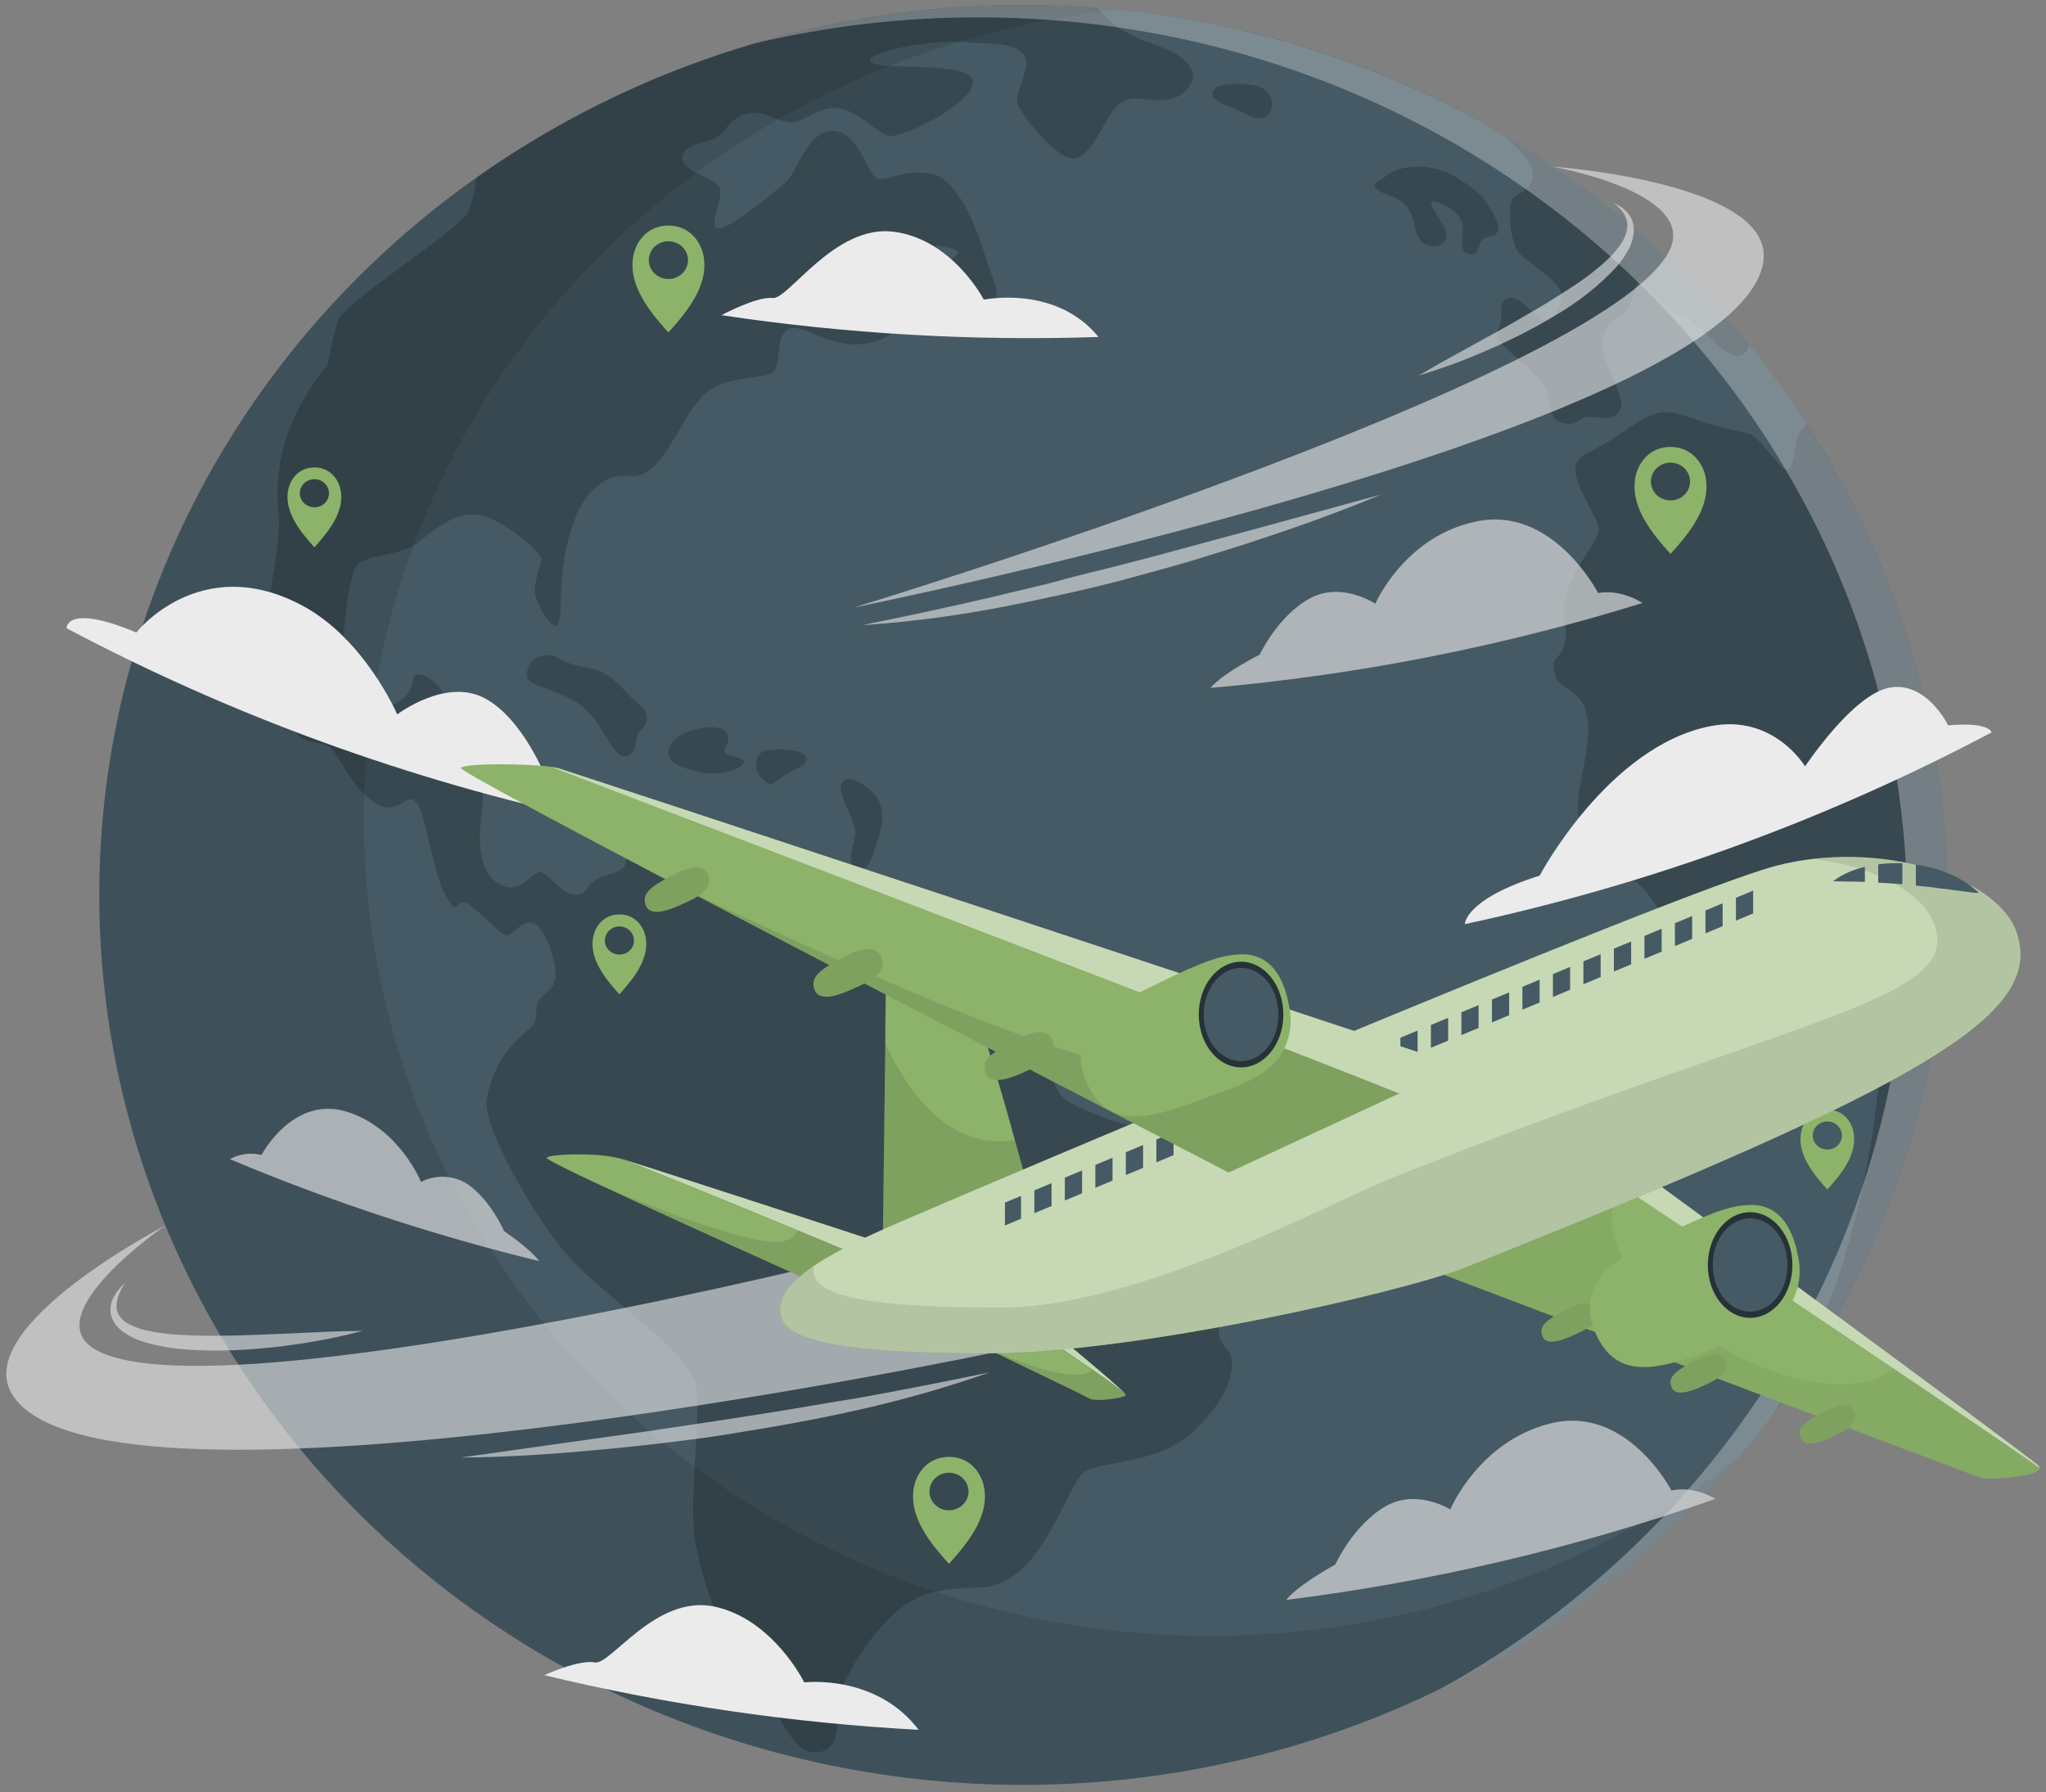 <svg width="234" height="205" viewBox="0 0 234 205" fill="none" xmlns="http://www.w3.org/2000/svg">
<rect x="0" y="0" width="234" height="205" fill="#808080" stroke="none"/>
<path d="M222.639 102.37C222.675 123.873 215.609 144.829 202.463 162.206C191.839 176.297 177.641 187.526 161.226 194.818C144.81 202.111 126.728 205.222 108.708 203.856C90.688 202.49 73.334 196.691 58.305 187.014C43.275 177.337 31.074 164.106 22.869 148.587C14.663 133.068 10.727 115.779 11.437 98.375C12.147 80.971 17.48 64.034 26.925 49.184C36.371 34.333 49.612 22.067 65.384 13.557C81.155 5.047 98.929 0.58 117.005 0.581C119.903 0.581 122.772 0.693 125.612 0.916C141.977 2.176 157.807 7.12 171.828 15.35C187.344 24.424 200.172 37.199 209.072 52.441C217.972 67.684 222.645 84.88 222.639 102.37Z" fill="#455A64"/>
<g opacity="0.2">
<path d="M139.819 150.41C138.485 153.821 140.703 153.975 140.851 155.402C140.998 156.828 140.851 159.534 136.562 163.673C132.273 167.811 125.17 166.947 123.69 168.658C122.209 170.369 119.696 177.64 116.144 180.067C112.593 182.494 112.015 181.062 106.971 182.062C101.927 183.063 98.127 189.344 96.617 192.323C95.107 195.302 96.912 200.31 93.361 200.452C89.809 200.594 88.181 193.181 84.93 189.191C81.68 185.2 80.636 181.63 79.621 176.929C78.606 172.228 80.211 162.388 79.621 158.539C79.031 154.691 68.359 147.847 64.501 143.14C60.643 138.433 55.339 129.031 55.652 125.893C56.1 122.849 57.676 120.065 60.088 118.054C61.858 116.769 61.126 116.058 61.421 114.916C61.716 113.773 63.191 113.489 63.492 112.073C63.793 110.658 62.607 106.389 61.132 105.661C59.657 104.934 58.619 107.367 57.728 106.94C56.837 106.514 54.189 103.529 53.144 103.234C52.1 102.938 52.401 105.087 50.926 102.381C49.451 99.675 48.702 92.831 47.522 91.688C46.342 90.546 45.452 93.684 42.638 91.688C39.824 89.693 38.644 85.845 37.458 85.276C36.272 84.708 34.65 85.418 33.434 83.133C32.219 80.848 34.502 76.721 33.434 77.147C32.367 77.573 30.066 80.853 29.47 77.716C28.874 74.578 32.42 64.033 31.83 58.331C31.24 52.629 33.305 46.638 37.446 41.795C37.446 41.795 38.036 38.657 38.626 36.678C39.216 34.7 51.941 26.702 53.422 24.417C54.012 23.467 54.242 21.972 54.466 20.364C72.579 7.491 94.499 0.557 117.006 0.581C119.904 0.581 122.773 0.693 125.613 0.917L125.908 1.297C127.188 2.861 128.574 3.861 132.32 5.191C136.067 6.522 136.957 8.233 136.167 9.659C135.376 11.086 134.096 11.365 132.627 11.467C131.158 11.569 129.766 10.796 128.191 11.751C126.616 12.706 125.035 17.834 122.964 18.118C120.893 18.402 117.242 13.57 116.475 12.132C115.708 10.694 118.244 7.664 117.065 6.237C115.885 4.81 113.737 5.1 110.381 4.81C107.024 4.521 99.242 5.765 99.537 6.999C99.832 8.233 110.976 6.806 111.271 9.273C111.566 11.74 103.089 15.924 101.608 15.526C100.127 15.128 98.157 12.684 95.986 12.394C93.815 12.104 92.039 13.815 90.677 14.008C89.314 14.201 87.727 12.581 85.627 12.962C83.526 13.343 83.066 15.054 81.975 15.719C80.883 16.384 78.329 16.384 78.034 17.902C77.739 19.42 81.29 20.284 82.164 21.233C83.037 22.183 81.078 25.412 81.963 26.077C82.848 26.742 88.376 22.097 89.762 20.96C91.148 19.823 92.322 14.884 95.284 14.975C98.245 15.066 99.231 19.915 100.216 20.392C101.201 20.869 103.372 19.255 106.623 19.915C109.873 20.574 112.144 27.424 112.74 29.516C113.336 31.608 114.711 33.7 113.531 34.552C112.351 35.405 107.041 33.984 106.328 32.654C105.614 31.323 109.867 29.323 109.584 28.851C109.301 28.379 106.823 27.714 105.537 28.453C104.251 29.192 103.667 30.727 102.287 31.13C100.906 31.534 97.254 27.52 96.269 28.663C95.284 29.806 97.254 33.415 98.24 34.268C99.225 35.121 102.876 35.598 103.171 36.542C103.466 37.486 100.705 39.583 97.355 39.384C94.004 39.185 91.237 36.724 89.957 37.77C88.677 38.816 89.367 41.567 88.476 42.522C87.585 43.477 82.754 42.806 80.388 45.273C78.022 47.741 76.89 51.475 74.53 53.567C72.17 55.659 71.079 52.999 67.922 55.944C64.766 58.888 64.271 65.448 64.17 67.728C64.07 70.007 64.17 71.815 63.386 71.531C62.601 71.246 61.51 69.257 61.215 68.012C60.92 66.767 61.905 64.686 61.905 63.925C61.905 63.163 57.368 59.269 54.702 58.888C52.035 58.507 49.67 60.594 47.699 62.117C45.729 63.641 42.177 63.356 40.897 64.59C39.617 65.823 38.626 76.755 39.611 79.324C40.596 81.894 41.883 81.888 45.039 80.558C48.195 79.228 46.419 76.658 48.295 77.232C50.171 77.807 51.15 79.705 51.15 81.212C51.15 82.718 47.404 86.328 47.9 87.391C48.395 88.454 51.646 87.198 53.209 87.675C54.773 88.153 55.569 89.102 55.085 92.996C54.602 96.89 54.891 99.937 57.256 101.216C59.622 102.495 60.955 99.363 61.976 99.795C62.996 100.227 64.495 102.501 65.976 102.358C67.456 102.216 66.713 100.932 69.515 100.085C72.317 99.237 71.285 98.658 71.875 96.947C72.465 95.236 74.235 93.809 76.164 94.673C78.093 95.537 76.754 96.81 76.901 98.237C77.049 99.664 80.441 99.806 83.119 100.659C85.798 101.511 87.249 100.659 92.558 102.364C97.868 104.069 98.18 109.186 100.399 110.061C102.617 110.936 110.015 109.493 115.342 113.199C120.669 116.905 119.188 123.75 121.831 125.745C124.474 127.74 134.409 130.446 138.255 131.162C142.102 131.879 142.692 129.309 145.801 130.025C148.91 130.742 150.679 131.594 151.7 135.71C152.709 139.365 141.146 146.988 139.819 150.41Z" fill="black"/>
<path d="M60.318 77.516C60.418 78.324 62.884 78.653 65.84 80.273C68.795 81.894 69.887 86.64 71.462 86.527C73.037 86.413 72.547 84.253 73.143 83.684C73.739 83.116 74.718 81.877 73.143 80.643C71.568 79.409 70.028 76.743 67.143 76.362C64.259 75.982 63.769 74.845 62.489 74.941C62.16 74.943 61.835 75.016 61.538 75.153C61.242 75.29 60.98 75.489 60.773 75.735C60.565 75.981 60.417 76.269 60.338 76.577C60.259 76.885 60.252 77.206 60.318 77.516Z" fill="black"/>
<path d="M76.594 85.498C76.152 86.663 76.594 87.499 79.75 88.254C82.906 89.011 85.862 87.499 84.877 86.879C83.892 86.259 82.411 86.543 83.007 85.498C83.603 84.451 83.396 82.934 80.83 83.224C78.263 83.514 76.989 84.457 76.594 85.498Z" fill="black"/>
<path d="M87.636 85.822C86.562 85.975 85.961 87.783 87.046 88.92C88.132 90.056 88.132 89.869 89.406 88.92C90.68 87.97 92.662 87.499 92.167 86.549C91.671 85.6 88.722 85.674 87.636 85.822Z" fill="black"/>
<path d="M96.221 89.71C96.705 88.284 99.171 89.71 100.262 91.206C101.354 92.701 100.852 94.912 100.262 96.526C99.672 98.141 99.277 100.039 97.903 99.283C96.528 98.527 98.003 96.242 97.802 94.912C97.602 93.582 95.826 90.876 96.221 89.71Z" fill="black"/>
<path d="M138.733 10.421C138.214 11.614 140.603 12.035 141.983 12.797C143.364 13.559 144.449 14.03 145.24 12.797C146.03 11.563 144.945 10.131 143.859 9.846C142.774 9.562 139.222 9.278 138.733 10.421Z" fill="black"/>
<path d="M157.368 21.541C158.283 22.461 159.834 22.297 160.908 23.633C161.982 24.968 161.598 27.242 162.979 27.907C164.359 28.572 165.338 27.907 165.444 26.958C165.551 26.009 163.474 23.633 163.675 23.155C163.875 22.677 166.536 23.82 167.132 25.247C167.728 26.674 166.542 28.658 167.916 29.044C169.291 29.431 169.002 27.714 169.598 27.339C170.194 26.964 171.468 27.146 171.367 26.003C171.267 24.86 169.686 22.393 168.418 21.541C167.149 20.688 166.147 19.733 163.981 19.267C161.816 18.8 159.74 19.176 158.672 20.028C157.604 20.881 156.808 20.966 157.368 21.541Z" fill="black"/>
<path d="M200.044 39.453C199.983 39.837 199.788 40.19 199.49 40.453C197.413 41.874 194.947 36.934 192.092 35.985C189.237 35.036 187.962 31.517 187.372 32.279C186.782 33.041 186.977 34.086 186.092 35.32C185.207 36.554 183.921 36.269 183.331 38.645C182.741 41.022 186.092 45.393 185.302 46.82C184.511 48.247 183.532 47.769 181.945 47.678C180.358 47.587 180.665 48.912 178.6 48.338C176.535 47.764 178.299 45.297 175.06 42.352C171.822 39.407 170.718 38.839 171.414 37.503C172.111 36.167 171.119 34.274 172.594 34.092C174.069 33.91 175.261 35.991 176.246 36.559C177.231 37.128 178.511 35.422 178.606 33.899C178.7 32.375 175.155 30.289 173.886 29.107C172.618 27.924 172.459 23.627 172.954 22.785C173.45 21.944 174.931 22.217 175.314 20.125C175.544 18.897 173.544 16.845 171.822 15.361C182.646 21.704 192.204 29.863 200.044 39.453Z" fill="black"/>
<path d="M214.777 124.659C215.072 121.618 213.491 121.425 215.072 115.82C216.653 110.215 213.397 104.223 212.211 102.99C211.025 101.756 208.465 102.131 206.394 103.371C204.324 104.61 205.804 105.554 204.418 106.031C203.032 106.509 201.657 105.741 200.377 105.838C199.097 105.934 197.911 109.072 195.15 108.976C192.389 108.879 190.613 105.076 188.543 102.37C186.472 99.664 182.224 97.953 180.873 94.622C179.522 91.291 182.154 86.169 181.564 82.269C180.974 78.37 178.307 79.228 177.812 77.045C177.316 74.862 178.207 75.908 178.897 73.811C179.587 71.713 178.107 70.582 179.487 66.989C180.868 63.396 183.333 61.572 182.738 59.957C182.142 58.343 180.272 55.682 180.171 53.784C180.071 51.885 182.047 51.976 185.794 49.31C189.54 46.644 190.513 46.843 193.392 47.792C195.445 48.523 197.556 49.093 199.704 49.498C201.38 49.782 203.651 53.966 204.341 53.772C205.032 53.579 205.132 52.351 205.427 50.544C205.615 49.759 206.042 49.046 206.654 48.497C217.786 65.7 223.336 85.713 222.592 105.974C221.849 126.235 214.847 145.82 202.483 162.223C212.524 147.409 214.476 127.695 214.777 124.659Z" fill="black"/>
</g>
<path opacity="0.1" d="M198.842 166.731C187.573 180.039 172.993 190.382 156.459 196.799C139.925 203.216 121.974 205.497 104.279 203.43C86.584 201.363 69.719 195.015 55.255 184.978C40.791 174.94 29.198 161.539 21.555 146.022C13.912 130.505 10.469 113.377 11.544 96.233C12.62 79.088 18.18 62.485 27.707 47.968C37.234 33.452 50.418 21.494 66.032 13.208C81.645 4.923 99.181 0.579 117.006 0.581C119.904 0.581 122.775 0.693 125.619 0.916C126.403 0.973 127.188 1.042 127.979 1.127C113.046 2.689 98.696 7.579 86.063 15.408C73.43 23.238 62.862 33.793 55.194 46.238C47.526 58.684 42.969 72.678 41.884 87.113C40.798 101.549 43.214 116.03 48.939 129.41C54.665 142.791 63.544 154.704 74.873 164.207C86.202 173.71 99.671 180.542 114.213 184.162C128.756 187.783 143.974 188.093 158.662 185.067C173.35 182.042 187.107 175.764 198.842 166.731Z" fill="black"/>
<path opacity="0.3" d="M222.64 102.37C222.677 123.873 215.611 144.83 202.464 162.206C192.555 175.334 179.546 186 164.513 193.324C177.601 186.103 188.954 176.294 197.827 164.542C210.264 148.045 217.307 128.345 218.055 107.967C218.802 87.588 213.219 67.459 202.021 50.157C199.987 47.009 197.773 43.972 195.39 41.061C187.515 31.414 177.91 23.202 167.032 16.816C152.926 8.547 137.004 3.582 120.544 2.321C117.695 2.099 114.798 1.985 111.89 1.985C103.292 1.98 94.725 2.976 86.375 4.953C96.306 2.053 106.627 0.58 117.005 0.581C119.903 0.581 122.774 0.693 125.618 0.916C152.058 2.993 176.719 14.582 194.696 33.38C212.673 52.178 222.649 76.808 222.64 102.37Z" fill="white"/>
<path opacity="0.7" d="M138.438 78.688C155.231 77.219 171.803 73.96 187.851 68.973C187.851 68.973 185.444 67.353 182.777 67.836C182.777 67.836 177.604 57.78 168.808 59.656C160.625 61.361 157.298 69.03 157.304 69.058C157.31 69.087 153.487 66.466 149.817 68.445C146.148 70.423 144.071 74.885 144.071 74.885C144.071 74.885 139.936 76.943 138.438 78.688Z" fill="#DBDBDB"/>
<path d="M67.872 93.804C46.809 89.272 26.519 81.884 7.609 71.861C7.609 71.821 7.574 68.99 15.597 72.356C15.597 72.316 22.889 63.101 34.475 69.218C41.678 72.998 45.436 81.724 45.431 81.724C45.425 81.724 50.952 77.5 55.418 79.859C59.884 82.219 62.551 89.216 62.551 89.222C62.551 89.228 67.164 91.99 67.872 93.804Z" fill="#EBEBEB"/>
<path d="M227.794 83.77C208.883 93.79 188.593 101.177 167.531 105.712C167.531 105.672 167.531 102.87 176.097 100.158C176.097 100.118 183.932 85.378 195.565 83.076C202.81 81.604 206.432 87.624 206.438 87.663C206.444 87.703 211.836 79.478 216.077 78.665C220.319 77.852 222.809 82.962 222.809 82.974C222.809 82.985 227.151 82.474 227.794 83.77Z" fill="#EBEBEB"/>
<path d="M125.636 38.549C111.212 39.028 96.773 38.193 82.512 36.053C82.512 36.053 86.559 33.876 88.358 34.092C90.157 34.308 95.437 25.668 102.174 26.503C108.912 27.339 112.516 34.257 112.516 34.274C112.516 34.291 120.734 32.529 125.636 38.549Z" fill="#EBEBEB"/>
<path d="M105.062 197.871C90.618 197.095 76.284 195.001 62.25 191.618C62.25 191.618 66.238 189.793 68.025 190.163C69.813 190.532 74.999 182.352 81.7 183.773C88.402 185.195 91.977 192.425 91.977 192.442C91.977 192.46 100.16 191.419 105.062 197.871Z" fill="#EBEBEB"/>
<path opacity="0.7" d="M61.678 144.26C49.567 141.311 37.728 137.407 26.281 132.589C27.379 131.985 28.677 131.814 29.904 132.112C29.904 132.112 33.596 125.091 39.891 127.24C45.749 129.207 48.15 135.198 48.15 135.198C48.985 134.764 49.929 134.561 50.876 134.611C51.824 134.661 52.738 134.963 53.519 135.483C56.15 137.319 57.648 140.82 57.648 140.82C57.648 140.82 60.592 142.804 61.678 144.26Z" fill="#DBDBDB"/>
<path opacity="0.7" d="M147.09 183.012C163.848 180.92 180.314 177.044 196.185 171.455C196.185 171.455 193.825 169.926 191.158 170.489C191.158 170.489 186.038 160.626 177.307 162.831C169.177 164.832 165.868 172.632 165.874 172.66C165.879 172.688 162.08 170.21 158.429 172.325C154.777 174.439 152.706 178.976 152.706 178.976C152.706 178.976 148.571 181.204 147.09 183.012Z" fill="#DBDBDB"/>
<path d="M212.041 129.866C211.888 128.394 210.861 126.933 208.991 126.933C207.121 126.933 206.095 128.394 205.941 129.866C205.705 132.14 207.298 134.192 208.991 136.068C210.684 134.203 212.277 132.134 212.041 129.866ZM208.991 131.497C208.661 131.497 208.338 131.403 208.064 131.226C207.789 131.049 207.575 130.798 207.449 130.504C207.322 130.21 207.289 129.887 207.354 129.575C207.418 129.263 207.577 128.976 207.811 128.751C208.044 128.526 208.342 128.373 208.666 128.311C208.989 128.249 209.325 128.281 209.63 128.402C209.935 128.524 210.196 128.73 210.379 128.995C210.563 129.259 210.661 129.57 210.661 129.889C210.659 130.315 210.483 130.723 210.17 131.025C209.857 131.326 209.434 131.496 208.991 131.497Z" fill="#8CB369"/>
<path d="M112.619 170.585C112.419 168.613 111.009 166.651 108.531 166.651C106.053 166.651 104.649 168.613 104.449 170.585C104.136 173.626 106.266 176.378 108.531 178.89C110.808 176.366 112.932 173.615 112.619 170.585ZM108.531 172.768C108.089 172.767 107.657 172.64 107.29 172.402C106.924 172.165 106.638 171.828 106.47 171.434C106.301 171.04 106.258 170.607 106.345 170.19C106.432 169.772 106.645 169.389 106.958 169.088C107.271 168.787 107.669 168.583 108.103 168.5C108.536 168.417 108.986 168.46 109.394 168.624C109.802 168.787 110.151 169.063 110.396 169.417C110.642 169.771 110.773 170.188 110.773 170.614C110.77 171.184 110.532 171.73 110.112 172.132C109.691 172.533 109.123 172.758 108.531 172.757V172.768Z" fill="#8CB369"/>
<path d="M195.139 55.051C194.938 53.084 193.528 51.123 191.051 51.123C188.573 51.123 187.169 53.084 186.968 55.051C186.655 58.092 188.785 60.849 191.051 63.362C193.328 60.872 195.463 58.092 195.139 55.051ZM191.051 57.24C190.607 57.24 190.173 57.113 189.804 56.875C189.436 56.638 189.148 56.3 188.979 55.905C188.809 55.51 188.765 55.075 188.852 54.656C188.939 54.237 189.153 53.852 189.467 53.55C189.782 53.248 190.182 53.043 190.617 52.96C191.052 52.877 191.503 52.921 191.913 53.086C192.322 53.25 192.672 53.528 192.917 53.884C193.163 54.239 193.293 54.658 193.292 55.085C193.292 55.369 193.234 55.649 193.122 55.911C193.009 56.173 192.844 56.41 192.635 56.611C192.427 56.811 192.18 56.969 191.908 57.077C191.636 57.185 191.345 57.24 191.051 57.24Z" fill="#8CB369"/>
<path d="M137.018 136.426C136.865 134.954 135.838 133.487 133.968 133.487C132.098 133.487 131.065 134.954 130.918 136.426C130.682 138.7 132.269 140.752 133.968 142.628C135.661 140.752 137.254 138.694 137.018 136.426ZM133.968 138.058C133.636 138.059 133.311 137.965 133.035 137.788C132.758 137.611 132.543 137.359 132.415 137.064C132.288 136.769 132.254 136.443 132.319 136.13C132.383 135.816 132.543 135.528 132.777 135.302C133.012 135.076 133.311 134.922 133.637 134.86C133.962 134.798 134.3 134.83 134.606 134.953C134.912 135.076 135.174 135.284 135.358 135.55C135.541 135.816 135.639 136.129 135.637 136.449C135.636 136.875 135.46 137.284 135.147 137.585C134.834 137.886 134.41 138.056 133.968 138.058Z" fill="#8CB369"/>
<path d="M73.889 107.537C73.736 106.064 72.709 104.604 70.839 104.604C68.969 104.604 67.942 106.064 67.789 107.537C67.553 109.811 69.146 111.863 70.839 113.739C72.532 111.863 74.125 109.805 73.889 107.537ZM70.839 109.191C70.509 109.19 70.187 109.095 69.913 108.917C69.639 108.74 69.426 108.488 69.301 108.194C69.175 107.9 69.143 107.577 69.208 107.265C69.273 106.953 69.433 106.667 69.666 106.443C69.9 106.218 70.198 106.066 70.521 106.004C70.845 105.942 71.18 105.975 71.485 106.097C71.79 106.218 72.05 106.425 72.233 106.689C72.417 106.954 72.514 107.264 72.514 107.582C72.515 107.794 72.472 108.004 72.388 108.2C72.304 108.396 72.181 108.574 72.025 108.724C71.869 108.873 71.684 108.991 71.481 109.072C71.277 109.152 71.059 109.193 70.839 109.191Z" fill="#8CB369"/>
<path d="M39.006 56.404C38.853 54.932 37.826 53.471 35.956 53.471C34.086 53.471 33.059 54.932 32.906 56.404C32.67 58.678 34.263 60.73 35.956 62.606C37.649 60.73 39.242 58.672 39.006 56.404ZM35.956 58.03C35.626 58.03 35.303 57.935 35.029 57.759C34.754 57.582 34.54 57.331 34.414 57.037C34.287 56.743 34.254 56.419 34.319 56.107C34.383 55.795 34.542 55.508 34.776 55.283C35.009 55.059 35.307 54.905 35.63 54.843C35.954 54.781 36.29 54.813 36.595 54.935C36.9 55.056 37.161 55.263 37.344 55.527C37.528 55.792 37.626 56.103 37.626 56.421C37.626 56.632 37.583 56.842 37.499 57.037C37.415 57.232 37.292 57.409 37.137 57.559C36.982 57.708 36.798 57.827 36.595 57.907C36.392 57.988 36.175 58.03 35.956 58.03Z" fill="#8CB369"/>
<path d="M80.533 29.726C80.333 27.759 78.923 25.798 76.445 25.798C73.967 25.798 72.563 27.759 72.363 29.726C72.05 32.767 74.18 35.519 76.445 38.031C78.716 35.519 80.846 32.767 80.533 29.726ZM76.445 31.915C76.002 31.915 75.568 31.788 75.2 31.55C74.831 31.313 74.544 30.976 74.374 30.581C74.204 30.186 74.16 29.752 74.246 29.333C74.333 28.914 74.546 28.529 74.86 28.227C75.173 27.925 75.573 27.719 76.008 27.636C76.443 27.552 76.893 27.595 77.303 27.759C77.713 27.922 78.063 28.199 78.309 28.554C78.555 28.91 78.687 29.327 78.687 29.754C78.687 30.038 78.629 30.319 78.516 30.581C78.403 30.843 78.238 31.081 78.03 31.282C77.822 31.482 77.575 31.642 77.303 31.75C77.031 31.859 76.74 31.915 76.445 31.915Z" fill="#8CB369"/>
<g opacity="0.6">
<path d="M113.17 154.805C113.17 154.805 11.523 176.128 1.376 159.478C-3.344 151.713 18.909 140.179 18.909 140.179C18.909 140.179 4.101 150.343 10.856 154.345C23.451 161.797 92.982 144.874 92.982 144.874L113.17 154.805Z" fill="#EBEBEB"/>
<path d="M52.699 166.726L67.896 164.583C70.427 164.213 72.958 163.895 75.483 163.503C78.008 163.11 80.533 162.769 83.058 162.366C85.582 161.962 88.102 161.598 90.615 161.172C93.128 160.745 95.635 160.308 98.16 159.91C103.18 159 108.189 158.023 113.198 156.977C108.374 158.672 103.449 160.086 98.449 161.212C95.948 161.78 93.435 162.292 90.916 162.758C88.397 163.224 85.866 163.633 83.335 164.048C80.804 164.463 78.261 164.776 75.713 165.077C74.444 165.225 73.17 165.373 71.896 165.503C70.622 165.634 69.341 165.776 68.067 165.879C62.923 166.356 57.802 166.692 52.699 166.726Z" fill="#EBEBEB"/>
<path d="M14.312 146.756C13.921 147.304 13.626 147.911 13.439 148.552C13.36 148.855 13.32 149.166 13.321 149.479C13.334 149.767 13.408 150.049 13.539 150.309C13.815 150.825 14.259 151.24 14.802 151.491C15.363 151.778 15.957 151.999 16.572 152.151C17.889 152.447 19.232 152.626 20.583 152.685C21.946 152.787 23.332 152.804 24.713 152.793C26.093 152.782 27.486 152.759 28.878 152.708C30.27 152.656 31.662 152.594 33.055 152.537C35.851 152.423 38.653 152.247 41.485 152.236C38.773 152.948 36.016 153.491 33.232 153.862C32.535 153.97 31.833 154.055 31.131 154.117C30.429 154.18 29.727 154.271 29.019 154.316C27.609 154.424 26.188 154.476 24.766 154.498C21.922 154.459 19.032 154.351 16.212 153.418C15.493 153.178 14.812 152.843 14.188 152.423C13.511 151.983 13.003 151.339 12.743 150.593C12.539 149.852 12.631 149.065 13.002 148.387C13.321 147.764 13.766 147.209 14.312 146.756Z" fill="#EBEBEB"/>
<path d="M97.672 69.49C97.672 69.49 199.49 48.935 201.69 29.772C202.717 20.824 177.503 19.051 177.503 19.051C177.503 19.051 194.469 22.012 190.859 28.811C183.078 43.478 97.672 69.49 97.672 69.49Z" fill="#EBEBEB"/>
<path d="M157.946 56.569C153.226 58.553 148.43 60.264 143.575 61.856C142.365 62.265 141.144 62.646 139.923 63.021C138.702 63.397 137.481 63.772 136.254 64.158C133.799 64.886 131.328 65.54 128.862 66.216C126.396 66.893 123.894 67.472 121.393 68.024C118.892 68.575 116.378 69.098 113.865 69.576C108.822 70.519 103.723 71.167 98.598 71.514C103.624 70.497 108.627 69.422 113.57 68.274C116.042 67.643 118.532 67.137 120.992 66.455C123.452 65.773 125.93 65.21 128.396 64.573C130.862 63.937 133.327 63.283 135.782 62.612C138.236 61.941 140.702 61.27 143.162 60.617L157.946 56.569Z" fill="#EBEBEB"/>
<path d="M184.497 23.24C185.207 23.471 185.825 23.908 186.266 24.491C186.5 24.802 186.67 25.153 186.768 25.525C186.854 25.898 186.879 26.282 186.845 26.662C186.754 27.416 186.503 28.144 186.107 28.8C185.741 29.441 185.308 30.045 184.815 30.602C182.832 32.706 180.543 34.524 178.019 35.996C176.78 36.741 175.529 37.446 174.249 38.105C173.612 38.435 172.963 38.748 172.314 39.055C171.665 39.362 171.016 39.68 170.35 39.953C167.724 41.12 165.022 42.123 162.262 42.955C164.722 41.477 167.241 40.152 169.719 38.771C170.957 38.071 172.214 37.418 173.429 36.696C174.645 35.974 175.883 35.303 177.069 34.558C178.255 33.814 179.429 33.08 180.609 32.284C181.743 31.503 182.817 30.644 183.824 29.715C184.306 29.252 184.75 28.755 185.151 28.226C185.553 27.717 185.848 27.138 186.019 26.52C186.096 26.221 186.13 25.913 186.119 25.605C186.088 25.293 186.004 24.988 185.871 24.701C185.56 24.102 185.084 23.597 184.497 23.24Z" fill="#EBEBEB"/>
</g>
<path d="M128.726 159.478C127.959 158.625 117.275 151.434 116.473 150.894L118.296 150.593C118.296 150.593 128.065 158.591 128.726 159.478Z" fill="#8CB369"/>
<path opacity="0.5" d="M128.726 159.478C127.959 158.625 117.275 151.434 116.473 150.894L118.296 150.593C118.296 150.593 128.065 158.591 128.726 159.478Z" fill="white"/>
<path d="M128.76 159.54C128.76 159.54 128.76 159.54 128.76 159.574C128.678 159.756 127.946 159.916 127.126 160.024H127.097C126.341 160.158 125.568 160.174 124.808 160.069C124.577 159.916 116.867 156.198 112.147 153.924L111.959 153.839H111.923L111.257 153.515L109.31 152.582L108.555 152.219L116.489 150.911C116.944 151.212 120.548 153.64 123.74 155.851L124.07 156.078C124.365 156.283 124.66 156.488 124.943 156.681C126.26 157.552 127.528 158.49 128.742 159.489C128.742 159.489 128.742 159.518 128.742 159.529L128.76 159.54Z" fill="#8CB369"/>
<g opacity="0.1">
<path d="M128.762 159.541C128.762 159.541 128.762 159.541 128.762 159.575C128.68 159.757 127.948 159.916 127.128 160.024H127.099C126.343 160.159 125.57 160.174 124.81 160.069C124.574 159.916 116.663 156.09 111.961 153.816C112.734 154.18 122.881 158.881 124.94 156.659C126.256 157.53 127.524 158.468 128.739 159.467C128.739 159.467 128.739 159.495 128.739 159.507L128.762 159.541Z" fill="black"/>
</g>
<path d="M233.282 167.931C233.282 168.954 227.435 169.284 226.639 169.068C225.843 168.852 162.129 144.692 162.129 144.692L185.544 135.762L186.222 136.211L186.517 136.41C190.835 139.286 203.726 147.898 214.982 155.476L215.648 155.925L216.533 156.493C224.338 161.78 231.105 166.368 233.282 167.931Z" fill="#8CB369"/>
<path d="M233.281 167.931C227.582 163.833 190.41 139.014 185.543 135.768L188.493 134.631C188.493 134.631 231.794 166.368 233.104 167.63C233.201 167.705 233.264 167.813 233.281 167.931Z" fill="#8CB369"/>
<path opacity="0.5" d="M233.281 167.931C227.582 163.833 190.41 139.014 185.543 135.768L188.493 134.631C188.493 134.631 231.794 166.368 233.104 167.63C233.201 167.705 233.264 167.813 233.281 167.931Z" fill="white"/>
<g opacity="0.5">
<path opacity="0.1" d="M233.282 167.93C233.282 168.953 227.435 169.283 226.639 169.067C225.843 168.851 162.129 144.691 162.129 144.691L185.544 135.761C185.544 135.761 179.756 142.139 193.496 151.956C202.858 158.647 212.828 160.034 216.504 156.504C224.338 161.779 231.105 166.367 233.282 167.93Z" fill="black"/>
</g>
<path d="M180.215 152.617C178.404 153.464 176.44 154.123 176.292 152.372C176.239 151.656 176.817 150.889 179.726 149.53C180.404 149.212 182.086 148.507 182.563 149.962C183.041 151.417 180.894 152.293 180.215 152.617Z" fill="#8CB369"/>
<path opacity="0.1" d="M180.215 152.617C178.404 153.464 176.44 154.123 176.292 152.372C176.239 151.656 176.817 150.889 179.726 149.53C180.404 149.212 182.086 148.507 182.563 149.962C183.041 151.417 180.894 152.293 180.215 152.617Z" fill="black"/>
<path d="M194.982 158.438C193.171 159.285 191.2 159.95 191.059 158.199C191 157.477 191.578 156.71 194.492 155.357C195.171 155.039 196.852 154.339 197.33 155.795C197.808 157.25 195.66 158.12 194.982 158.438Z" fill="#8CB369"/>
<path opacity="0.1" d="M194.982 158.438C193.171 159.285 191.2 159.95 191.059 158.199C191 157.477 191.578 156.71 194.492 155.357C195.171 155.039 196.852 154.339 197.33 155.795C197.808 157.25 195.66 158.12 194.982 158.438Z" fill="black"/>
<path d="M209.745 164.258C207.94 165.105 205.97 165.77 205.828 164.02C205.769 163.303 206.347 162.536 209.256 161.177C209.94 160.865 211.615 160.16 212.099 161.615C212.583 163.07 210.43 163.94 209.745 164.258Z" fill="#8CB369"/>
<path opacity="0.1" d="M209.745 164.258C207.94 165.105 205.97 165.77 205.828 164.02C205.769 163.303 206.347 162.536 209.256 161.177C209.94 160.865 211.615 160.16 212.099 161.615C212.583 163.07 210.43 163.94 209.745 164.258Z" fill="black"/>
<path d="M204.905 148.984C203.135 152.037 199.088 153.134 196.533 154.1C189.743 156.715 184.823 158.182 182.375 152.241C182.084 151.555 181.901 150.831 181.832 150.092C181.431 145.613 186.251 143.373 188.693 142.134C191.643 140.633 193.731 139.667 195.289 139.036C197.825 138.001 198.958 137.899 200.12 137.836C201.495 137.791 204.592 138.126 205.613 143.606C206.054 145.423 205.802 147.331 204.905 148.984Z" fill="#8CB369"/>
<path d="M204.999 144.704C204.999 148.041 202.834 150.747 200.162 150.747C197.489 150.747 195.324 148.041 195.324 144.704C195.324 141.367 197.489 138.661 200.162 138.661C202.834 138.661 204.999 141.367 204.999 144.704Z" fill="#263238"/>
<path d="M204.435 144.703C204.435 147.653 202.524 150.041 200.164 150.041C197.804 150.041 195.887 147.653 195.887 144.703C195.887 141.753 197.804 139.359 200.164 139.359C202.524 139.359 204.435 141.753 204.435 144.703Z" fill="#455A64"/>
<path d="M103.611 143.101L102.49 143.499L99.965 144.38L91.234 140.747C82.786 137.251 72.757 133.136 70.84 132.499L71.082 132.567L71.306 132.635L71.601 132.726L71.766 132.783L72.433 132.988L73.117 133.204L75.034 133.812L75.695 134.022L76.285 134.221L76.621 134.329L77.665 134.665L78.356 134.887L87.341 137.797L88.19 138.076L91.535 139.161L97.305 141.043L98.119 141.31C99.051 141.611 99.888 141.879 100.632 142.129L101.275 142.339L101.57 142.436L101.723 142.481C102.927 142.885 103.611 143.101 103.611 143.101Z" fill="#8CB369"/>
<path opacity="0.5" d="M103.611 143.101L102.49 143.499L99.965 144.38L91.234 140.747C82.786 137.251 72.757 133.136 70.84 132.499L71.082 132.567L71.306 132.635L71.601 132.726L71.766 132.783L72.433 132.988L73.117 133.204L75.034 133.812L75.695 134.022L76.285 134.221L76.621 134.329L77.665 134.665L78.356 134.887L87.341 137.797L88.19 138.076L91.535 139.161L97.305 141.043L98.119 141.31C99.051 141.611 99.888 141.879 100.632 142.129L101.275 142.339L101.57 142.436L101.723 142.481C102.927 142.885 103.611 143.101 103.611 143.101Z" fill="white"/>
<path d="M99.969 144.38L93.208 146.756C93.208 146.756 78.106 140.002 69.097 135.767L69.003 135.728L68.879 135.671L66.271 134.443C63.941 133.306 62.466 132.556 62.525 132.453C62.773 131.97 68.377 131.851 70.619 132.453H70.684L70.826 132.499C72.69 133.107 82.099 136.961 90.365 140.383L90.553 140.457L91.22 140.736L99.969 144.38Z" fill="#8CB369"/>
<g opacity="0.1">
<path d="M99.965 144.38L93.205 146.756C93.205 146.756 78.102 140.003 69.094 135.768C70.586 136.382 85.872 142.868 89.635 141.964C89.986 141.904 90.315 141.762 90.594 141.549C90.873 141.337 91.093 141.061 91.234 140.747L99.965 144.38Z" fill="black"/>
</g>
<path d="M117.363 135.09L100.957 142.696C100.957 142.696 101.122 129.138 101.252 119.389C101.252 119.054 101.252 118.724 101.252 118.4C101.252 118.076 101.252 117.866 101.252 117.604C101.293 114.267 101.335 111.578 101.352 110.356C101.411 106.434 101.848 105.638 102.927 106.275C104.007 106.911 108.797 110.93 110.237 112.721C111.417 114.188 114.036 123.09 115.741 129.206C115.741 129.263 115.741 129.309 115.776 129.36C115.877 129.718 115.977 130.065 116.065 130.394C116.85 133.146 117.363 135.09 117.363 135.09Z" fill="#8CB369"/>
<g opacity="0.1">
<path d="M117.363 135.091L100.957 142.697C100.957 142.697 101.122 129.139 101.252 119.39C103.665 124.585 108.437 131.68 116.089 130.395C116.85 133.146 117.363 135.091 117.363 135.091Z" fill="black"/>
</g>
<path d="M89.495 150.985C87.807 146.915 94.975 143.22 103.116 139.701C111.257 136.182 191.501 102.08 203.135 99.039C214.768 95.998 228.313 100.176 230.602 106.56C234.036 116.167 219.565 124.216 167.585 144.982C160.771 147.705 130.307 154.754 113.175 154.805C94.851 154.862 90.326 152.963 89.495 150.985Z" fill="#8CB369"/>
<path opacity="0.5" d="M89.495 150.985C87.807 146.915 94.975 143.22 103.116 139.701C111.257 136.182 191.501 102.08 203.135 99.039C214.768 95.998 228.313 100.176 230.602 106.56C234.036 116.167 219.565 124.216 167.585 144.982C160.771 147.705 130.307 154.754 113.175 154.805C94.851 154.862 90.326 152.963 89.495 150.985Z" fill="white"/>
<path opacity="0.1" d="M167.58 145.004C160.766 147.727 130.302 154.77 113.17 154.827C94.852 154.884 90.328 153.008 89.496 151.007C88.611 148.881 90.15 146.851 92.988 144.896C92.969 145.308 93.044 145.719 93.206 146.101C93.967 147.92 98.073 149.62 114.692 149.569C130.237 149.518 152.596 137.387 158.772 134.919C205.938 116.052 224.374 114.483 221.241 105.78C219.884 101.983 214.162 99.055 207.419 98.254C217.873 97.049 228.586 100.943 230.598 106.57C234.031 116.166 219.56 124.215 167.58 145.004Z" fill="black"/>
<path d="M114.934 137.569L116.774 136.796V139.411L114.934 140.178V137.569Z" fill="#455A64"/>
<path d="M118.297 136.165L120.267 135.341V137.956L118.297 138.774V136.165Z" fill="#455A64"/>
<path d="M121.785 134.71L123.756 133.886V136.501L121.785 137.319V134.71Z" fill="#455A64"/>
<path d="M125.273 133.255L127.238 132.431V135.046L125.273 135.864V133.255Z" fill="#455A64"/>
<path d="M128.762 131.799L130.732 130.975V133.59L128.762 134.408V131.799Z" fill="#455A64"/>
<path d="M132.254 130.344L134.218 129.52V132.134L132.254 132.959V130.344Z" fill="#455A64"/>
<path d="M135.742 128.889L137.713 128.064V130.679L135.742 131.504V128.889Z" fill="#455A64"/>
<path d="M139.227 127.434L141.197 126.609V129.224L139.227 130.049V127.434Z" fill="#455A64"/>
<path d="M142.719 125.979L144.683 125.154V127.769L142.719 128.593V125.979Z" fill="#455A64"/>
<path d="M146.207 124.523L148.177 123.698V126.313L146.207 127.132V124.523Z" fill="#455A64"/>
<path d="M149.699 123.067L151.664 122.243V124.858L149.699 125.677V123.067Z" fill="#455A64"/>
<path d="M153.188 121.612L155.158 120.788V123.403L153.188 124.222V121.612Z" fill="#455A64"/>
<path d="M156.672 120.157L158.642 119.339V121.948L156.672 122.767V120.157Z" fill="#455A64"/>
<path d="M160.164 118.702L162.129 117.884V120.493L160.164 121.312V118.702Z" fill="#455A64"/>
<path d="M163.652 117.246L165.623 116.428V119.037L163.652 119.856V117.246Z" fill="#455A64"/>
<path d="M167.137 115.791L169.107 114.973V117.582L167.137 118.406V115.791Z" fill="#455A64"/>
<path d="M170.633 114.336L172.603 113.518V116.127L170.633 116.951V114.336Z" fill="#455A64"/>
<path d="M174.117 112.881L176.088 112.062V114.672L174.117 115.496V112.881Z" fill="#455A64"/>
<path d="M177.609 111.425L179.574 110.606V113.216L177.609 114.04V111.425Z" fill="#455A64"/>
<path d="M181.094 109.97L183.064 109.151V111.761L181.094 112.585V109.97Z" fill="#455A64"/>
<path d="M184.582 108.516L186.552 107.697V110.307L184.582 111.131V108.516Z" fill="#455A64"/>
<path d="M190.045 106.241V108.85L188.074 109.675V107.06L190.045 106.241Z" fill="#455A64"/>
<path d="M193.529 104.786V107.395L191.559 108.22V105.605L193.529 104.786Z" fill="#455A64"/>
<path d="M197.019 103.331V105.94L195.055 106.765V104.15L197.019 103.331Z" fill="#455A64"/>
<path d="M200.509 101.876V104.485L198.539 105.309V102.695L200.509 101.876Z" fill="#455A64"/>
<path d="M209.625 100.807C210.708 100.013 211.955 99.453 213.283 99.164V100.869C212.115 100.858 210.911 100.83 209.625 100.807Z" fill="#455A64"/>
<path d="M217.57 98.748V101.147C216.649 101.068 215.735 101.016 214.809 100.971V98.873C215.723 98.746 216.647 98.704 217.57 98.748Z" fill="#455A64"/>
<path d="M226.344 102.137C225.571 102.137 224.863 101.989 224.155 101.91C223.447 101.83 222.757 101.705 222.067 101.642C221.064 101.495 220.073 101.392 219.117 101.301V98.902C220.318 99.06 221.492 99.367 222.61 99.818C223.303 100.09 223.97 100.421 224.604 100.807C224.926 100.992 225.234 101.201 225.524 101.432C225.789 101.659 226.078 101.887 226.344 102.137Z" fill="#455A64"/>
<path d="M163.654 123.404L140.528 134.125C140.528 134.125 103.775 115.138 77.404 101.268L77.345 101.234C63.269 93.844 52.52 88.068 52.697 87.846C53.14 87.278 60.219 87.34 63.021 87.71C63.292 87.735 63.56 87.781 63.824 87.846C65.004 88.159 106.6 103.001 135.72 113.427L163.654 123.404Z" fill="#8CB369"/>
<g opacity="0.1">
<path d="M163.652 123.402L140.526 134.124C140.526 134.124 103.773 115.137 77.402 101.267C79.467 102.267 126.751 125.227 132.928 121.782C135.258 120.481 135.877 117.121 135.706 113.409L163.652 123.402Z" fill="black"/>
</g>
<path d="M167.024 121.953L160.157 125.137C142.589 118.042 69.513 90.205 63.407 87.868L63.218 87.794L63.065 87.749H63.012C63.282 87.774 63.551 87.82 63.814 87.885C65.631 88.352 167.024 121.953 167.024 121.953Z" fill="#8CB369"/>
<path opacity="0.5" d="M167.024 121.953L160.157 125.137C142.589 118.042 69.513 90.205 63.407 87.868L63.218 87.794L63.065 87.749H63.012C63.282 87.774 63.551 87.82 63.814 87.885C65.631 88.352 167.024 121.953 167.024 121.953Z" fill="white"/>
<path d="M117.499 122.471C115.239 123.528 112.779 124.358 112.602 122.17C112.531 121.271 113.251 120.311 116.891 118.628C117.741 118.23 119.841 117.349 120.431 119.197C121.021 121.044 118.354 122.073 117.499 122.471Z" fill="#8CB369"/>
<path opacity="0.1" d="M117.499 122.471C115.239 123.528 112.779 124.358 112.602 122.17C112.531 121.271 113.251 120.311 116.891 118.628C117.741 118.23 119.841 117.349 120.431 119.197C121.021 121.044 118.354 122.073 117.499 122.471Z" fill="black"/>
<path d="M97.932 112.943C95.673 114.001 93.213 114.831 93.036 112.642C92.965 111.744 93.685 110.789 97.325 109.101C98.174 108.703 100.274 107.827 100.864 109.669C101.454 111.511 98.788 112.545 97.932 112.943Z" fill="#8CB369"/>
<path opacity="0.1" d="M97.932 112.943C95.673 114.001 93.213 114.831 93.036 112.642C92.965 111.744 93.685 110.789 97.325 109.101C98.174 108.703 100.274 107.827 100.864 109.669C101.454 111.511 98.788 112.545 97.932 112.943Z" fill="black"/>
<path d="M78.305 103.302C76.199 104.291 73.904 105.064 73.739 103.023C73.674 102.188 74.329 101.318 77.733 99.726C78.529 99.357 80.47 98.538 81.036 100.232C81.603 101.926 79.095 102.938 78.305 103.302Z" fill="#8CB369"/>
<path opacity="0.1" d="M78.305 103.302C76.199 104.291 73.904 105.064 73.739 103.023C73.674 102.188 74.329 101.318 77.733 99.726C78.529 99.357 80.47 98.538 81.036 100.232C81.603 101.926 79.095 102.938 78.305 103.302Z" fill="black"/>
<path d="M146.694 120.31C144.924 123.363 140.877 124.46 138.323 125.426C131.532 128.041 126.612 129.513 124.164 123.567C123.873 122.881 123.69 122.157 123.621 121.419C123.22 116.939 128.04 114.699 130.482 113.46C133.432 111.965 135.52 110.993 137.078 110.362C139.615 109.333 140.747 109.225 141.909 109.163C143.284 109.117 146.381 109.452 147.402 114.932C147.843 116.749 147.591 118.657 146.694 120.31Z" fill="#8CB369"/>
<path d="M141.939 122.095C144.611 122.095 146.777 119.39 146.777 116.053C146.777 112.715 144.611 110.01 141.939 110.01C139.267 110.01 137.102 112.715 137.102 116.053C137.102 119.39 139.267 122.095 141.939 122.095Z" fill="#263238"/>
<path d="M146.212 116.053C146.212 119.003 144.301 121.391 141.941 121.391C139.581 121.391 137.664 119.003 137.664 116.053C137.664 113.102 139.581 110.715 141.941 110.715C144.301 110.715 146.212 113.102 146.212 116.053Z" fill="#455A64"/>
</svg>
